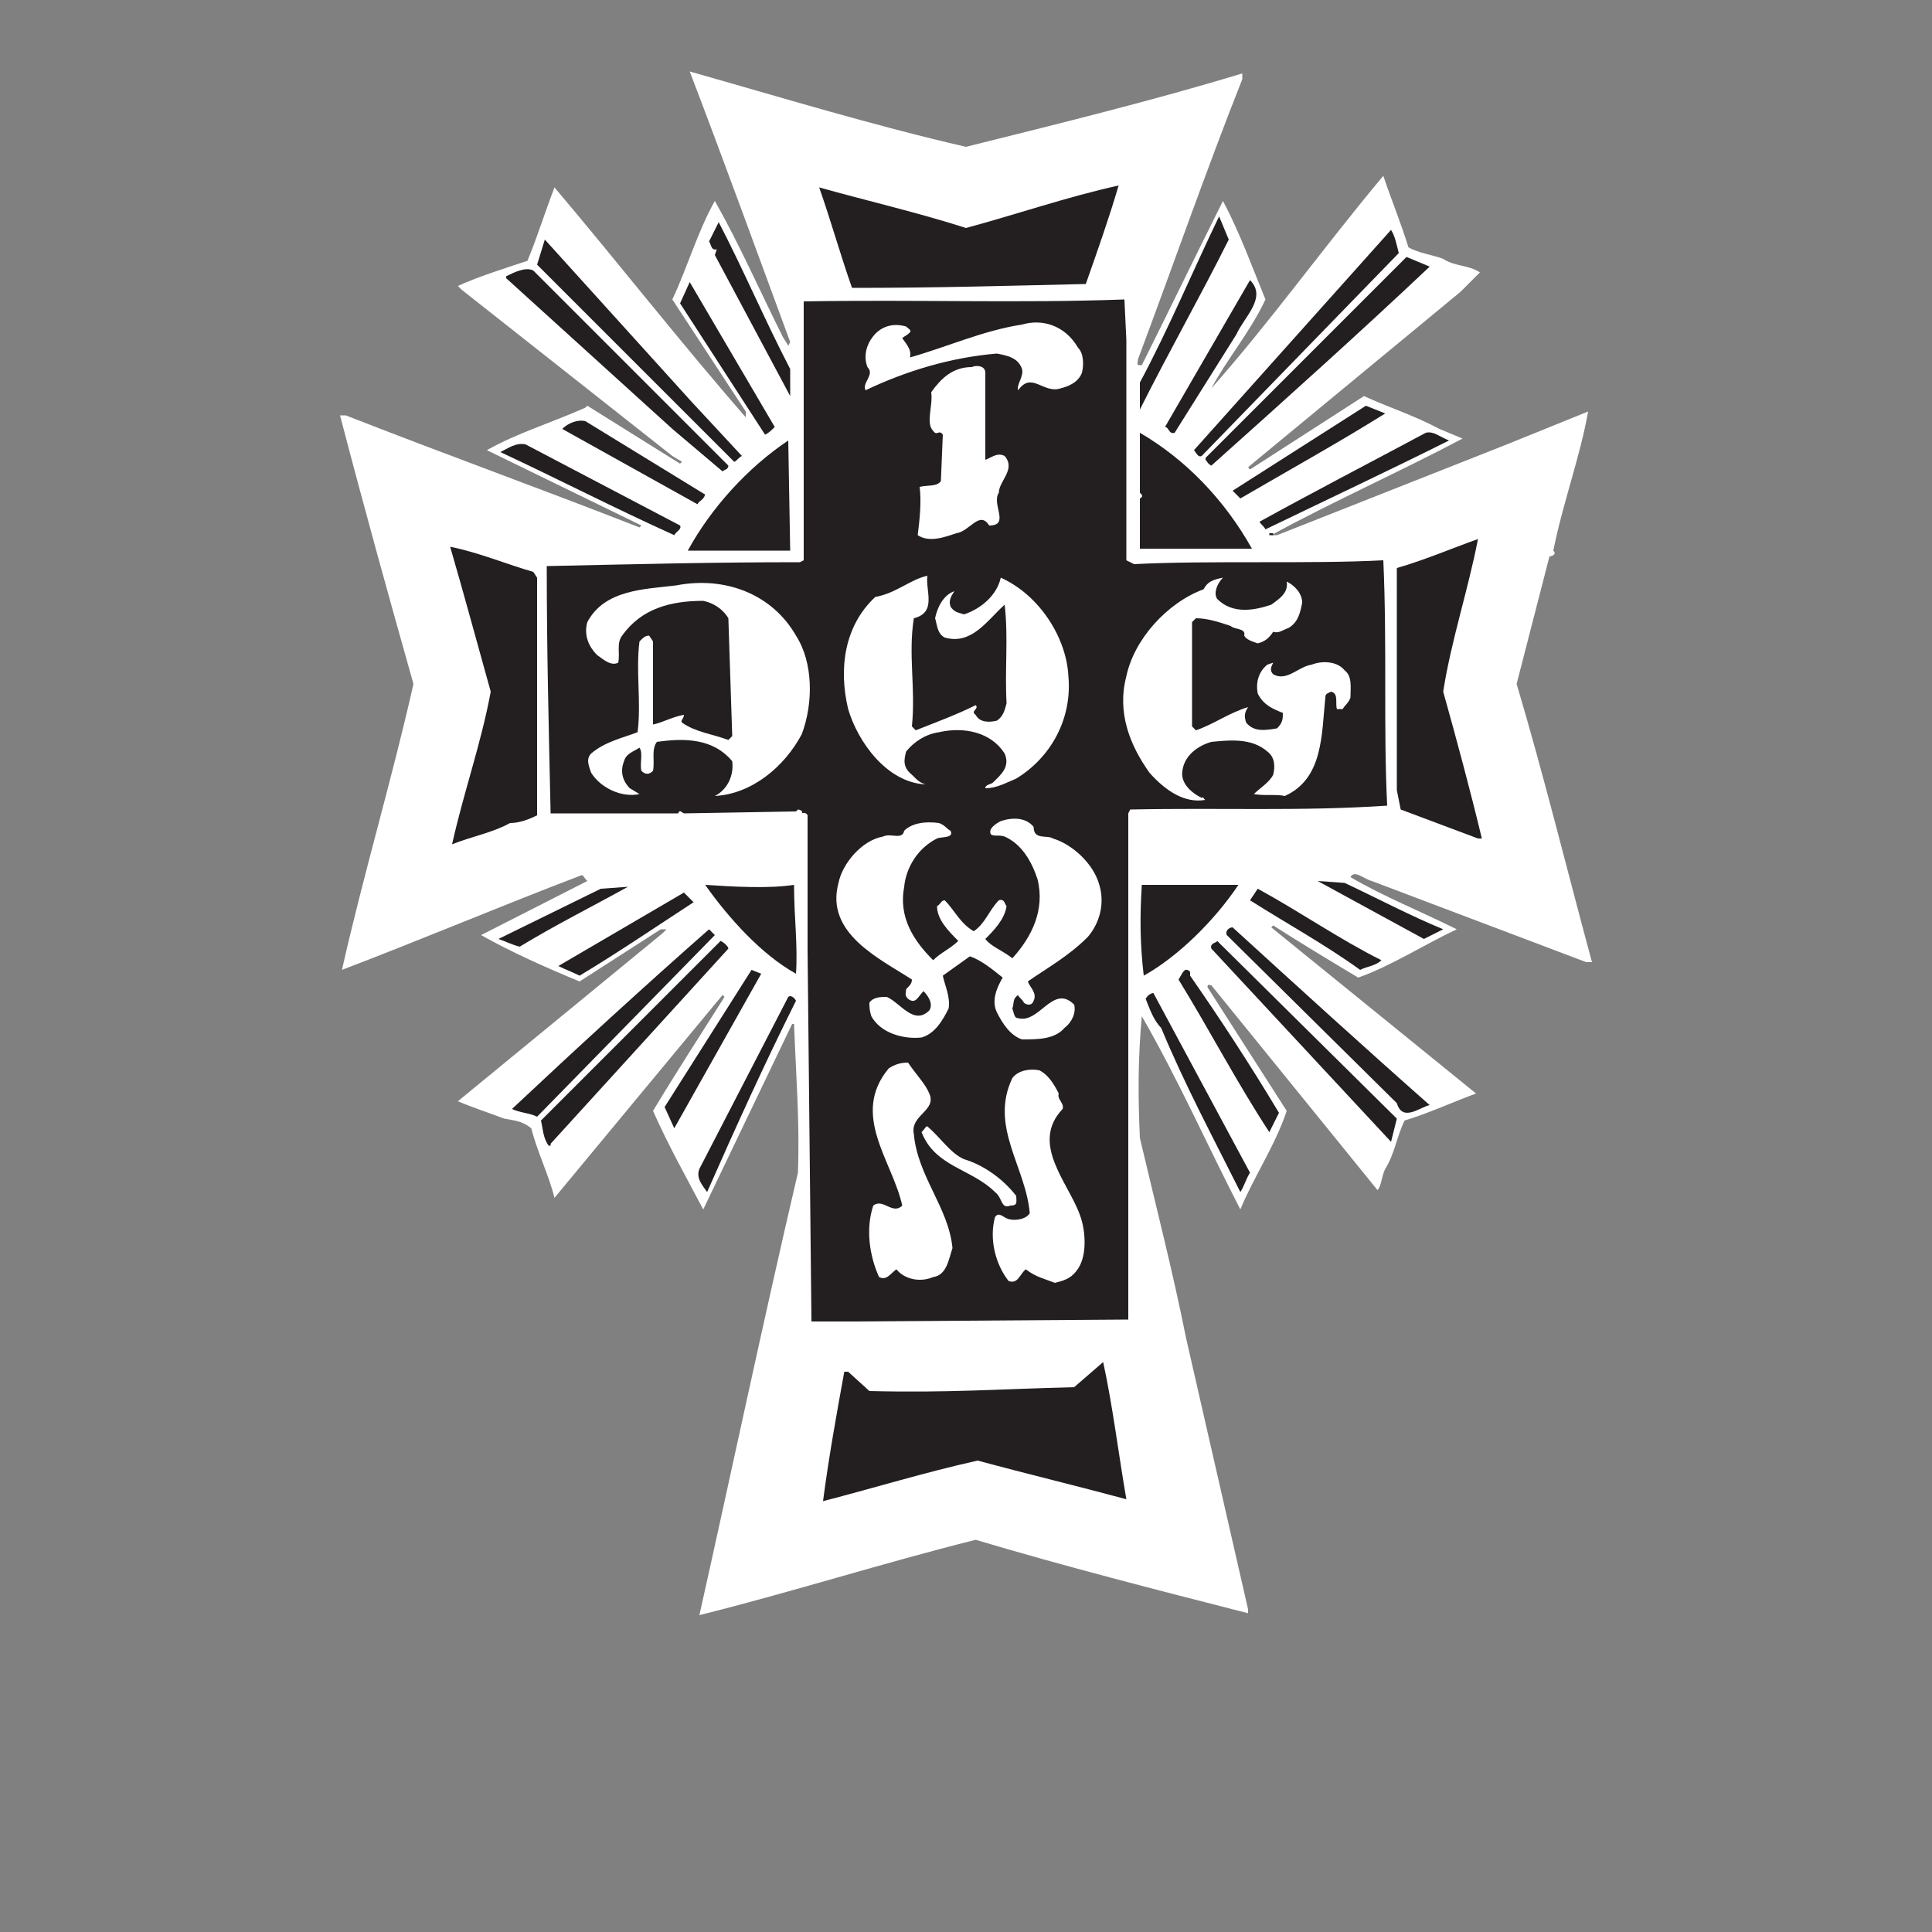 <?xml version="1.0" encoding="utf-8"?>
<!-- Generator: Adobe Illustrator 25.4.1, SVG Export Plug-In . SVG Version: 6.00 Build 0)  -->
<svg version="1.1" id="Layer_1" xmlns="http://www.w3.org/2000/svg" xmlns:xlink="http://www.w3.org/1999/xlink" x="0px" y="0px"
	 viewBox="0 0 100 100" style="enable-background:new 0 0 100 100;" xml:space="preserve">
<rect x="0" y="0" width="100" height="100" fill="#808080" stroke="none"/>
<style type="text/css">
	.st0{fill-rule:evenodd;clip-rule:evenodd;fill:#FFFFFF;}
	.st1{fill-rule:evenodd;clip-rule:evenodd;fill:#231F20;}
</style>
<g>
	<path class="st0" d="M64.3,4.1c-1.9,4.8-3.6,9.7-5.4,14.5c0,0.2-0.1,0.3,0.1,0.3h0.1c1.4-2.8,2.8-5.7,4.2-8.5
		c0.9,1.7,1.5,3.4,2.2,5.1c-0.8,1.7-2,3.1-2.8,4.6c3.1-3.5,5.8-7.3,8.9-11c0.4,1.2,0.9,2.4,1.3,3.7c0.5,0.3,1.3,0.4,1.8,0.6
		c0.6,0.4,1.3,0.3,1.9,0.7l-1,1l-10.9,9l-0.1,0.1l0.1,0.1l5.9-3.8c1.3,0.6,2.6,1,3.9,1.7l1.2,0.5c-3.2,1.7-6.6,3.2-9.9,5h0.3L78,23
		l4.2-1.7c-0.4,2.3-1.3,4.7-1.8,7.2c0.2,0.2-0.1,0.3-0.2,0.3l-1.7,6.6c1.4,4.7,2.6,9.6,3.9,14.4h-0.3L71,45.6
		c-0.4-0.1-0.9-0.6-1.1-0.2c1.7,1,3.7,1.8,5.5,2.7c-1.7,0.8-3.4,1.9-5.1,2.5c-1.5-0.9-3-1.8-4.4-2.7L65.8,48l10.6,8.6
		c-1.1,0.4-2.4,1-3.7,1.4c-0.4,0.8-0.5,1.7-1,2.5c-0.2,0.4-0.2,0.9-0.4,1.1L62.7,51c-0.1,0-0.2-0.1-0.2,0.1l4.1,6.4
		c-0.6,1.8-1.7,3.4-2.4,5.1c-1.7-3.3-3.2-6.7-5.1-10c-0.2,2.2-0.2,4.1-0.1,6.3c0.8,3.4,1.7,6.9,2.4,10.4l3.2,14v0.2
		c-4.7-1.2-9.4-2.4-14.1-3.8c-4.8,1.2-9.5,2.7-14.3,3.9c1.7-7.6,3.3-15.2,5.1-22.9c0.1-2.6-0.1-5-0.2-7.7H41l-4.6,9.6
		c-0.9-1.7-1.8-3.3-2.6-5.1c1.2-2,2.5-4,3.7-5.9l-0.1-0.1L28.7,62c-0.3-1.2-0.9-2.4-1.2-3.6C27,58,26.6,58,26.1,57.9
		c-0.8-0.3-1.7-0.6-2.4-0.9l10.6-8.7l0.2-0.2h-0.3L30,50.8c-1.7-0.7-3.5-1.5-5.1-2.4l5.5-2.8c-0.2-0.2-0.2-0.3-0.3-0.3
		c-4.2,1.6-8.2,3.3-12.4,4.9c1.1-4.9,2.6-9.9,3.7-14.8c-1.3-4.6-2.6-9.3-3.8-13.9h0.3c5.1,2,10.1,3.8,15.2,5.8l0.1-0.1l-8-3.9
		c1.6-0.9,3.3-1.4,5.1-2.2l0.1-0.1c1.6,1,3.2,2,4.8,3l0.1-0.1l-0.5-0.3L23.9,15l-0.2-0.2c1.1-0.5,2.4-0.9,3.6-1.3
		c0.5-1.2,0.9-2.5,1.4-3.8c3.3,3.9,6.5,8,9.9,11.9v-0.3l-3.8-5.8c0.8-1.7,1.3-3.5,2.2-5.1c1.3,2.3,2.3,4.6,3.5,7
		c0.1,0.2,0.2,0.3,0.3,0.5l0.1-0.2c-1.7-4.6-3.4-9.3-5.2-14C40.3,5,45.2,6.5,50,7.6c4.8-1.2,9.7-2.4,14.3-3.8V4.1L64.3,4.1z"/>
	<path class="st1" d="M57.9,9.6c-0.5,1.7-1.1,3.4-1.7,5.1c-4.4,0.1-7.6,0.2-12.1,0.2c-0.6-1.7-1.1-3.5-1.7-5.2
		c2.5,0.7,5.1,1.3,7.6,2.1C52.6,11.1,55.2,10.2,57.9,9.6L57.9,9.6z"/>
	<path class="st1" d="M63.6,12.4c-1.5,3-3.1,5.8-4.6,8.8v-1.4c1.5-2.8,2.7-5.7,4.1-8.6L63.6,12.4L63.6,12.4z"/>
	<path class="st1" d="M40.9,19.1v1.4L37,13.2l0.1-0.3c-0.3,0.1-0.3-0.3-0.4-0.4l0.5-1C38.5,14,39.6,16.6,40.9,19.1L40.9,19.1z"/>
	<path class="st1" d="M72.4,13.1L62.2,23.6c-0.2,0.1-0.3-0.2-0.4-0.3L72,11.9C72.2,12.2,72.3,12.7,72.4,13.1L72.4,13.1z"/>
	<path class="st1" d="M38.4,23.6c-0.2,0.1-0.3,0.3-0.4,0.3L27.8,13.7l0.4-1.3l7.6,8.4L38.4,23.6L38.4,23.6z"/>
	<path class="st1" d="M74,13.8c-3.6,3.4-7.5,6.9-11.3,10.3c-0.2-0.1-0.2-0.2-0.3-0.3v-0.1l8.9-8.9l1.5-1.5L74,13.8L74,13.8z"/>
	<path class="st1" d="M37.7,24.1c0,0.2-0.2,0.2-0.3,0.3l-2.6-2.2l-8.6-7.8v-0.1c0.4-0.2,1-0.5,1.4-0.3L37.7,24.1L37.7,24.1z"/>
	<path class="st1" d="M64,17.3L64,17.3l-3.2,5.1c-0.3,0.1-0.3-0.3-0.5-0.3l4.4-7.6C65.6,15.4,64.4,16.4,64,17.3L64,17.3z"/>
	<path class="st1" d="M40.1,22.1c-0.2,0.2-0.3,0.3-0.5,0.4l-4.4-6.8l0.5-1.1L40.1,22.1L40.1,22.1z"/>
	<path class="st1" d="M58.3,17.6V29l0.4,0.2c3.8-0.2,9.2,0,12.9-0.2c0.2,4.4,0,8.7,0.2,12.7c-4.5,0.3-8.6,0.1-13.3,0.2l-0.1,0.2
		v26.2l-14.3,0.1H42l-0.2-19.2v-7c-0.1-0.2-0.3-0.1-0.3-0.1c0.1-0.1-0.1-0.2-0.2-0.2L41.2,42l-5.8,0.1c-0.2-0.1-0.2-0.2-0.3,0h-6.6
		c-0.1-4.5-0.2-8.5-0.2-12.8c4.8-0.1,8.4-0.2,13.1-0.2l0.2-0.1V15.6c5.8-0.1,11.2,0.1,16.6-0.1L58.3,17.6L58.3,17.6z"/>
	<path class="st0" d="M55.8,18c0.3,0.3,0.3,0.9,0.2,1.3c-0.2,0.5-0.7,0.7-1.1,0.8c-0.9,0.3-1.5-0.9-2.2,0.1
		c-0.1-0.3,0.3-0.7,0.2-1.1c-0.2-0.6-0.8-0.7-1.3-0.8c-2.4,0.2-4.7,0.9-6.8,1.9c-0.2-0.4,0.5-0.8,0.1-1.2c-0.2-0.5-0.1-1.1,0.3-1.6
		c0.4-0.5,1-0.7,1.7-0.5c0.1,0.1,0.3,0.2,0.2,0.3c-0.2,0.2-0.3,0.2-0.4,0.3c0.2,0.3,0.5,0.6,0.4,1c1.8-0.5,3.8-1.4,5.8-1.7
		C53.9,16.5,55.1,16.8,55.8,18L55.8,18z"/>
	<path class="st0" d="M51,19.3v4.5c0.3-0.1,0.6-0.4,1-0.2c0.6,0.7-0.3,1.3-0.3,1.9c-0.4,0.6,0.6,1.7-0.5,1.7c-0.5-0.8-1,0.3-1.7,0.4
		c-0.6,0.2-1.4,0.5-2,0.1c0.1-0.8,0.2-1.7,0.1-2.5c0.4-0.1,0.9,0,1.1-0.3l0.1-2.4c-0.2-0.3-0.3,0.1-0.5-0.2c-0.4-0.4,0-1.3-0.1-2
		c0.5-0.7,1.1-1.3,2.1-1.3C50.5,18.9,51,18.9,51,19.3L51,19.3z"/>
	<path class="st1" d="M71.7,21.4c-2.4,1.5-5.1,3-7.5,4.4l-0.4-0.4l6.9-4.4L71.7,21.4L71.7,21.4z"/>
	<path class="st1" d="M36.5,25.6c-0.1,0.3-0.3,0.3-0.4,0.5l-7-3.9c0.3-0.3,0.8-0.5,1.2-0.4L36.5,25.6L36.5,25.6z"/>
	<path class="st1" d="M75,22.8c-3.2,1.6-6.4,3.1-9.5,4.6c-0.1-0.2-0.3-0.3-0.3-0.4c2.9-1.6,5.8-3.1,8.6-4.6
		C74.2,22.3,74.5,22.6,75,22.8L75,22.8z"/>
	<path class="st1" d="M64.8,28.4H59v-2.6c0.2-0.1,0.1-0.2,0-0.3v-3.1C61.4,23.8,63.4,25.9,64.8,28.4L64.8,28.4z"/>
	<path class="st1" d="M35.6,28.5c1.2-2.2,3.1-4.3,5.2-5.7l0.1,5.7H35.6L35.6,28.5z"/>
	<path class="st1" d="M35.2,27.2c0.1,0.2-0.2,0.3-0.3,0.5c-3.1-1.4-6-2.9-9-4.3c0.4-0.2,0.8-0.5,1.3-0.4L35.2,27.2L35.2,27.2z"/>
	<polygon class="st1" points="65.7,27.7 65.9,27.7 65.9,27.6 65.7,27.6 	"/>
	<path class="st1" d="M74.7,35.8c0.7,2.5,1.4,5.1,2,7.6h-0.2l-4-1.5l-0.2-1c0-3.7,0-7.8,0-11.5c1.4-0.4,2.8-1,4.2-1.5
		C76,30.5,75.1,33.2,74.7,35.8L74.7,35.8z"/>
	<path class="st1" d="M27.6,29.6l0.2,0.3c0,3.8,0,8.6,0,12.3c-0.4,0.2-0.9,0.4-1.4,0.4c-0.9,0.5-2,0.7-3,1.1c0.6-2.7,1.5-5.2,2-7.9
		c-0.7-2.5-1.4-5.1-2.1-7.5C24.8,28.6,26.2,29.2,27.6,29.6L27.6,29.6z"/>
	<path class="st0" d="M48,29.8c-0.1,0.8,0.5,1.9-0.7,2.2c-0.3,1.9,0.1,3.6-0.1,5.6l0.2,0.2c1-0.4,2.1-0.8,3.1-1.3
		c0.2,0.2-0.3,0.3,0,0.5c0.2,0.4,0.7,0.4,1.1,0.3c0.3-0.2,0.4-0.5,0.5-0.9C52,34.7,52.2,33,52,31.3c-0.9,0.8-1.7,2.1-3.1,1.7
		c-0.4-0.2-0.4-0.7-0.5-1c0.1-0.5,0.4-1.2,1-1.4c-0.2,0.3-0.3,0.5-0.2,0.8c0.2,0.3,0.4,0.3,0.7,0.4c0.9-0.3,1.7-1,1.9-1.9
		c2,0.9,3.4,3.1,3.5,5.1c0.2,2.2-0.9,4.2-2.7,5.3c-0.5,0.2-1,0.5-1.6,0.5c0-0.2,0.3-0.2,0.4-0.3c0.4-0.4,0.9-0.8,0.6-1.5
		c-0.7-1.1-2.1-1.4-3.4-1.1c-0.7,0.1-1.3,0.5-1.7,1c-0.1,0.4-0.2,0.8,0.3,1.2c0.3,0.3,0.4,0.4,0.7,0.5c-2-0.1-3.5-2.2-4-3.9
		c-0.5-2.1-0.2-4.3,1.4-5.8C46.4,30.7,47.1,30,48,29.8L48,29.8z"/>
	<path class="st0" d="M63.3,29.9C63,30.2,62.8,30.7,63,31c0.8,0.8,1.9,0.6,2.8,0.3c0.4-0.3,0.9-0.6,0.8-1.2c0.4,0.2,0.8,0.6,0.8,1.1
		c-0.1,0.5-0.2,1-0.7,1.3c-0.3,0.1-0.5,0.3-0.8,0.2c-0.2,0.3-0.4,0.5-0.8,0.6c-0.3-0.1-0.6-0.2-0.7-0.4c0.1-0.4-0.5-0.3-0.7-0.5
		c-0.6-0.2-1.2-0.4-1.8-0.4l-0.2,0.2c0,1.8,0,3.8,0,5.4l0.2,0.2c0.9-0.3,1.7-0.9,2.7-1.2c-0.2,0.3-0.2,0.5-0.1,0.8
		c0.4,0.5,1,0.4,1.6,0.3c0.3-0.3,0.3-0.5,0.3-0.8c-0.5-0.2-1-0.4-1.3-1c-0.1-0.5,0-1.1,0.5-1.5l0.3-0.1c-0.1,0.2-0.2,0.4,0,0.6
		c0.7,0.4,1.3-0.4,2-0.5c0.5-0.2,1.3-0.2,1.7,0.3c0.4,0.3,0.3,0.9,0.3,1.4c-0.1,0.3-0.3,0.4-0.4,0.6h-0.3c-0.1-0.3,0.1-0.8-0.3-0.9
		c-0.2,0.1-0.3,0.1-0.3,0.3c-0.2,1.9-0.1,4.2-2.1,5.1c-0.4-0.1-1.1,0-1.6-0.1c0.3-0.3,0.8-0.6,1-1c0.1-0.4,0.1-0.9-0.3-1.2
		c-0.8-0.7-1.9-0.6-2.9-0.5c-0.7,0.2-1.4,0.7-1.5,1.5c-0.1,0.6,0.4,1.1,1,1.4c0.1-0.1,0.1,0.1,0.2,0.1c-1.1,0.2-2.1-0.5-2.9-1.4
		c-1-1.4-1.7-3.1-1.2-5c0.4-1.9,2.1-3.8,4-4.5C62.5,30.1,62.8,30,63.3,29.9L63.3,29.9z"/>
	<path class="st0" d="M41.2,32.9c0.9,1.4,0.9,3.5,0.3,5.1c-0.9,1.7-2.6,3.1-4.5,3.2c0.6-0.3,1-1,0.9-1.8c-1-1.2-2.5-1.2-3.9-1
		c-0.3,0.4-0.1,1-0.2,1.5c-0.2,0.2-0.4,0.2-0.6,0c-0.1-0.4,0.1-0.9-0.1-1.2c-0.3,0.2-0.7,0.3-0.8,0.7c-0.2,0.5-0.1,1,0.3,1.4
		l0.5,0.3c-0.9,0.2-2-0.3-2.5-1.1c-0.1-0.3-0.3-0.7,0-1c0.7-0.6,1.6-0.8,2.4-1.1c0.2-1.5-0.1-3.2,0.1-4.7c0.2-0.2,0.3-0.3,0.5-0.3
		l0.2,0.3v4.3c0.5-0.1,1-0.4,1.6-0.5c0,0.2-0.2,0.3-0.1,0.4c0.7,0.5,1.6,0.6,2.4,0.9l0.2-0.2L37.7,32c-0.3-0.5-0.8-0.8-1.3-0.9
		c-1.7,0-3.2,0.4-4.2,1.8c-0.3,0.4-0.1,0.9-0.2,1.4c-0.4,0.2-0.8-0.2-1.1-0.4c-0.4-0.4-0.7-1-0.5-1.7c0.9-1.7,3-1.7,4.6-1.9
		C37.6,29.8,40,30.8,41.2,32.9L41.2,32.9z"/>
	<path class="st0" d="M54.5,43.4c1,0.3,2.1,1.3,2.4,2.4c0.3,1,0,2-0.6,2.7c-1,1-2.1,1.6-3.1,2.3c0.1,0.3,0.5,0.6,0.3,1
		c-0.1,0.3-0.4,0.2-0.5,0.1c-0.1-0.2-0.3-0.3-0.3-0.4c-0.3,0.2-0.2,0.4-0.3,0.7c0.1,0.3,0.1,0.5,0.3,0.5c1.1,0.3,1.8-1.8,2.9-0.7
		c0.1,0.4-0.1,0.9-0.5,1.2c-0.5,0.6-1.4,0.6-2.2,0.6c-0.6-0.2-1-0.8-1.3-1.4c-0.3-0.6,0-1.3,0.3-1.8c-0.5-0.4-1.1-0.9-1.7-1.1
		l-1.4,1c0.1,0.5,0.4,1.1,0.3,1.7c-0.3,0.6-0.7,1.3-1.4,1.5c-0.9,0.1-2.1-0.2-2.6-1.1C45,52.3,45,52.1,45,51.9
		c0.2-0.3,0.6-0.3,0.9-0.3c0.7,0.3,1.4,1.5,2.2,0.7c0.2-0.3,0-0.7-0.3-1c-0.3,0.3-0.4,0.7-0.8,0.4c-0.2-0.2-0.1-0.3-0.1-0.5
		c0.2-0.2,0.3-0.3,0.3-0.5c-1.7-1.1-4.5-2.4-3.8-5c0.2-1,1.2-2.2,2.3-2.4c0.4-0.2,1,0.2,1.1-0.3c0.4-0.4,1.1-0.5,1.8-0.4
		c0.3,0.1,0.4,0.3,0.6,0.4c0.2,0.4-0.5,0.3-0.7,0.4c-1,0.5-1.6,1.5-1.7,2.5c-0.3,1.6,0.5,2.8,1.5,3.8c0.4-0.4,0.9-0.6,1.3-1
		c-0.5-0.5-1.1-1.1-1.1-1.8c0.2-0.1,0.2-0.3,0.4-0.3c0.5,0.5,0.8,1.2,1.5,1.6c0.6-0.4,0.8-1.1,1.3-1.6c0.3-0.1,0.3,0.2,0.4,0.3
		c-0.1,0.7-0.7,1.3-1.1,1.7c0.3,0.4,0.9,0.6,1.4,1c1-1.1,1.7-2.5,1.3-4.1c-0.3-0.9-0.8-1.8-1.7-2.2c-0.3-0.1-0.5,0-0.7-0.1
		c-0.2-0.3,0.3-0.6,0.5-0.7c0.6-0.2,1.3-0.2,1.7,0.3C53.5,43.5,54.2,43.2,54.5,43.4L54.5,43.4z"/>
	<path class="st1" d="M64.1,45.8c-1.2,1.8-3.1,3.7-4.9,4.7c-0.2-1.7-0.2-3.1-0.1-4.7C60.9,45.8,62.6,45.8,64.1,45.8L64.1,45.8z"/>
	<path class="st1" d="M69.6,45.7c1.7,0.8,3.4,1.7,5.1,2.4l-1,0.5l-5.5-3L69.6,45.7L69.6,45.7z"/>
	<path class="st1" d="M41.1,45.8c0,1.7,0.2,3.1,0.1,4.6c-1.8-1-3.5-2.9-4.7-4.6C38,45.9,39.8,46,41.1,45.8L41.1,45.8z"/>
	<path class="st1" d="M32.5,45.9c-1.8,1-3.8,2-5.6,3.1c-0.4-0.1-0.8-0.3-1.1-0.4l5.3-2.6L32.5,45.9L32.5,45.9z"/>
	<path class="st1" d="M71.5,49.7c-0.3,0.3-0.7,0.3-1.1,0.5c-1.8-1.3-3.8-2.4-5.7-3.6l0.4-0.6C67.3,47.2,69.3,48.6,71.5,49.7
		L71.5,49.7z"/>
	<path class="st1" d="M35.9,46.7c-2,1.3-3.9,2.6-5.9,3.8c-0.4-0.2-0.7-0.3-1.1-0.5l6.5-3.8L35.9,46.7L35.9,46.7z"/>
	<path class="st1" d="M63.8,48c3.4,3.1,6.8,6.2,10.2,9.2c-0.5,0.1-1.4,0.9-1.7-0.1l-8.8-8.7C63.4,48.2,63.6,48,63.8,48L63.8,48z"/>
	<path class="st1" d="M27.8,57.8c-0.4-0.2-0.9-0.2-1.3-0.4c3.3-3.1,6.9-6.4,10.2-9.3l0.3,0.3L27.8,57.8L27.8,57.8z"/>
	<path class="st1" d="M72,59.1l-9.3-10c-0.1-0.3,0.3-0.3,0.3-0.4l9.3,9.2L72,59.1L72,59.1z"/>
	<path class="st1" d="M37.7,49.1l-9.2,10.1v0.1h-0.1c-0.3-0.4-0.3-0.9-0.4-1.3l9.3-9.3C37.5,48.8,37.7,49,37.7,49.1L37.7,49.1z"/>
	<polygon class="st1" points="34.9,58.4 34.4,57.3 38.9,50.2 39.4,50.4 	"/>
	<path class="st1" d="M61.6,50.3v0.2c1.6,2.3,3.1,4.6,4.6,7.1l-0.5,1C64,56,62.6,53.3,61,50.7C61.2,50.4,61.3,50,61.6,50.3
		L61.6,50.3z"/>
	<path class="st1" d="M41.2,51.8c-1.6,3.2-3.1,6.5-4.6,9.9c-0.2-0.3-0.6-0.7-0.4-1.2l4.6-8.9C40.9,51.5,41.1,51.6,41.2,51.8
		L41.2,51.8z"/>
	<path class="st1" d="M64.7,60.7c-0.2,0.3-0.3,0.7-0.5,1c-1.4-2.8-2.9-5.6-4.1-8.5c-0.4-0.4-0.6-1-0.8-1.5c0.1-0.2,0.3-0.3,0.4-0.3
		L64.7,60.7L64.7,60.7z"/>
	<path class="st0" d="M48.1,56.6c0.4,0.9-1,1.1-0.8,2.1c0.2,2.2,1.8,3.8,2,5.9c-0.2,0.6-0.3,1.4-1,1.5c-0.7,0.3-1.5,0.1-1.9-0.4
		c-0.3,0.2-0.5,0.6-0.9,0.4c-0.5-1.1-0.7-2.5-0.3-3.7c0.5-0.4,1,0.5,1.5,0c-0.5-2.3-2.7-4.7-0.7-7.1c0.3-0.2,0.6-0.3,1-0.3
		C47.4,55.6,47.9,56.1,48.1,56.6L48.1,56.6z"/>
	<path class="st0" d="M54.8,56.6c-0.1,0.3,0.3,0.5,0.2,0.8c-1.7,1.8,0.3,3.8,0.9,5.5c0.3,0.8,0.4,2.2-0.2,2.9
		c-0.3,0.4-0.7,0.5-1.1,0.6c-0.5-0.2-1-0.3-1.5-0.7c-0.3,0.2-0.4,0.8-0.9,0.6c-0.7-0.9-1-2.2-0.7-3.3c0.2-0.3,0.4,0,0.7,0.1
		c0.4,0.1,0.9,0,1.1-0.3c-0.2-2.4-2.1-4.5-0.9-7c0.3-0.4,0.9-0.5,1.4-0.4C54.2,55.6,54.5,56,54.8,56.6L54.8,56.6z"/>
	<path class="st0" d="M49.9,60c1,0.3,2,1,2.7,1.9c0,0.3,0.1,0.5-0.3,0.5c-0.5,0.2-0.4-0.4-0.8-0.7c-1.2-1.2-3.1-1.3-3.8-3.1
		c0.2-0.2,0.2-0.3,0.3-0.3C48.7,58.9,49.2,59.7,49.9,60L49.9,60z"/>
	<polygon class="st0" points="67.5,59.9 67.5,59.9 67.5,59.8 67.5,59.8 	"/>
	<path class="st1" d="M58.3,77.6c-2.6-0.7-5.1-1.3-7.7-2c-2.7,0.6-5.3,1.4-8,2.1c0.3-2.3,0.7-4.5,1.1-6.7h0.2l1.1,1
		c4.1,0.1,6.6-0.1,10.6-0.2l1.5-1.3C57.6,72.8,57.9,75.3,58.3,77.6L58.3,77.6z"/>
</g>
</svg>
